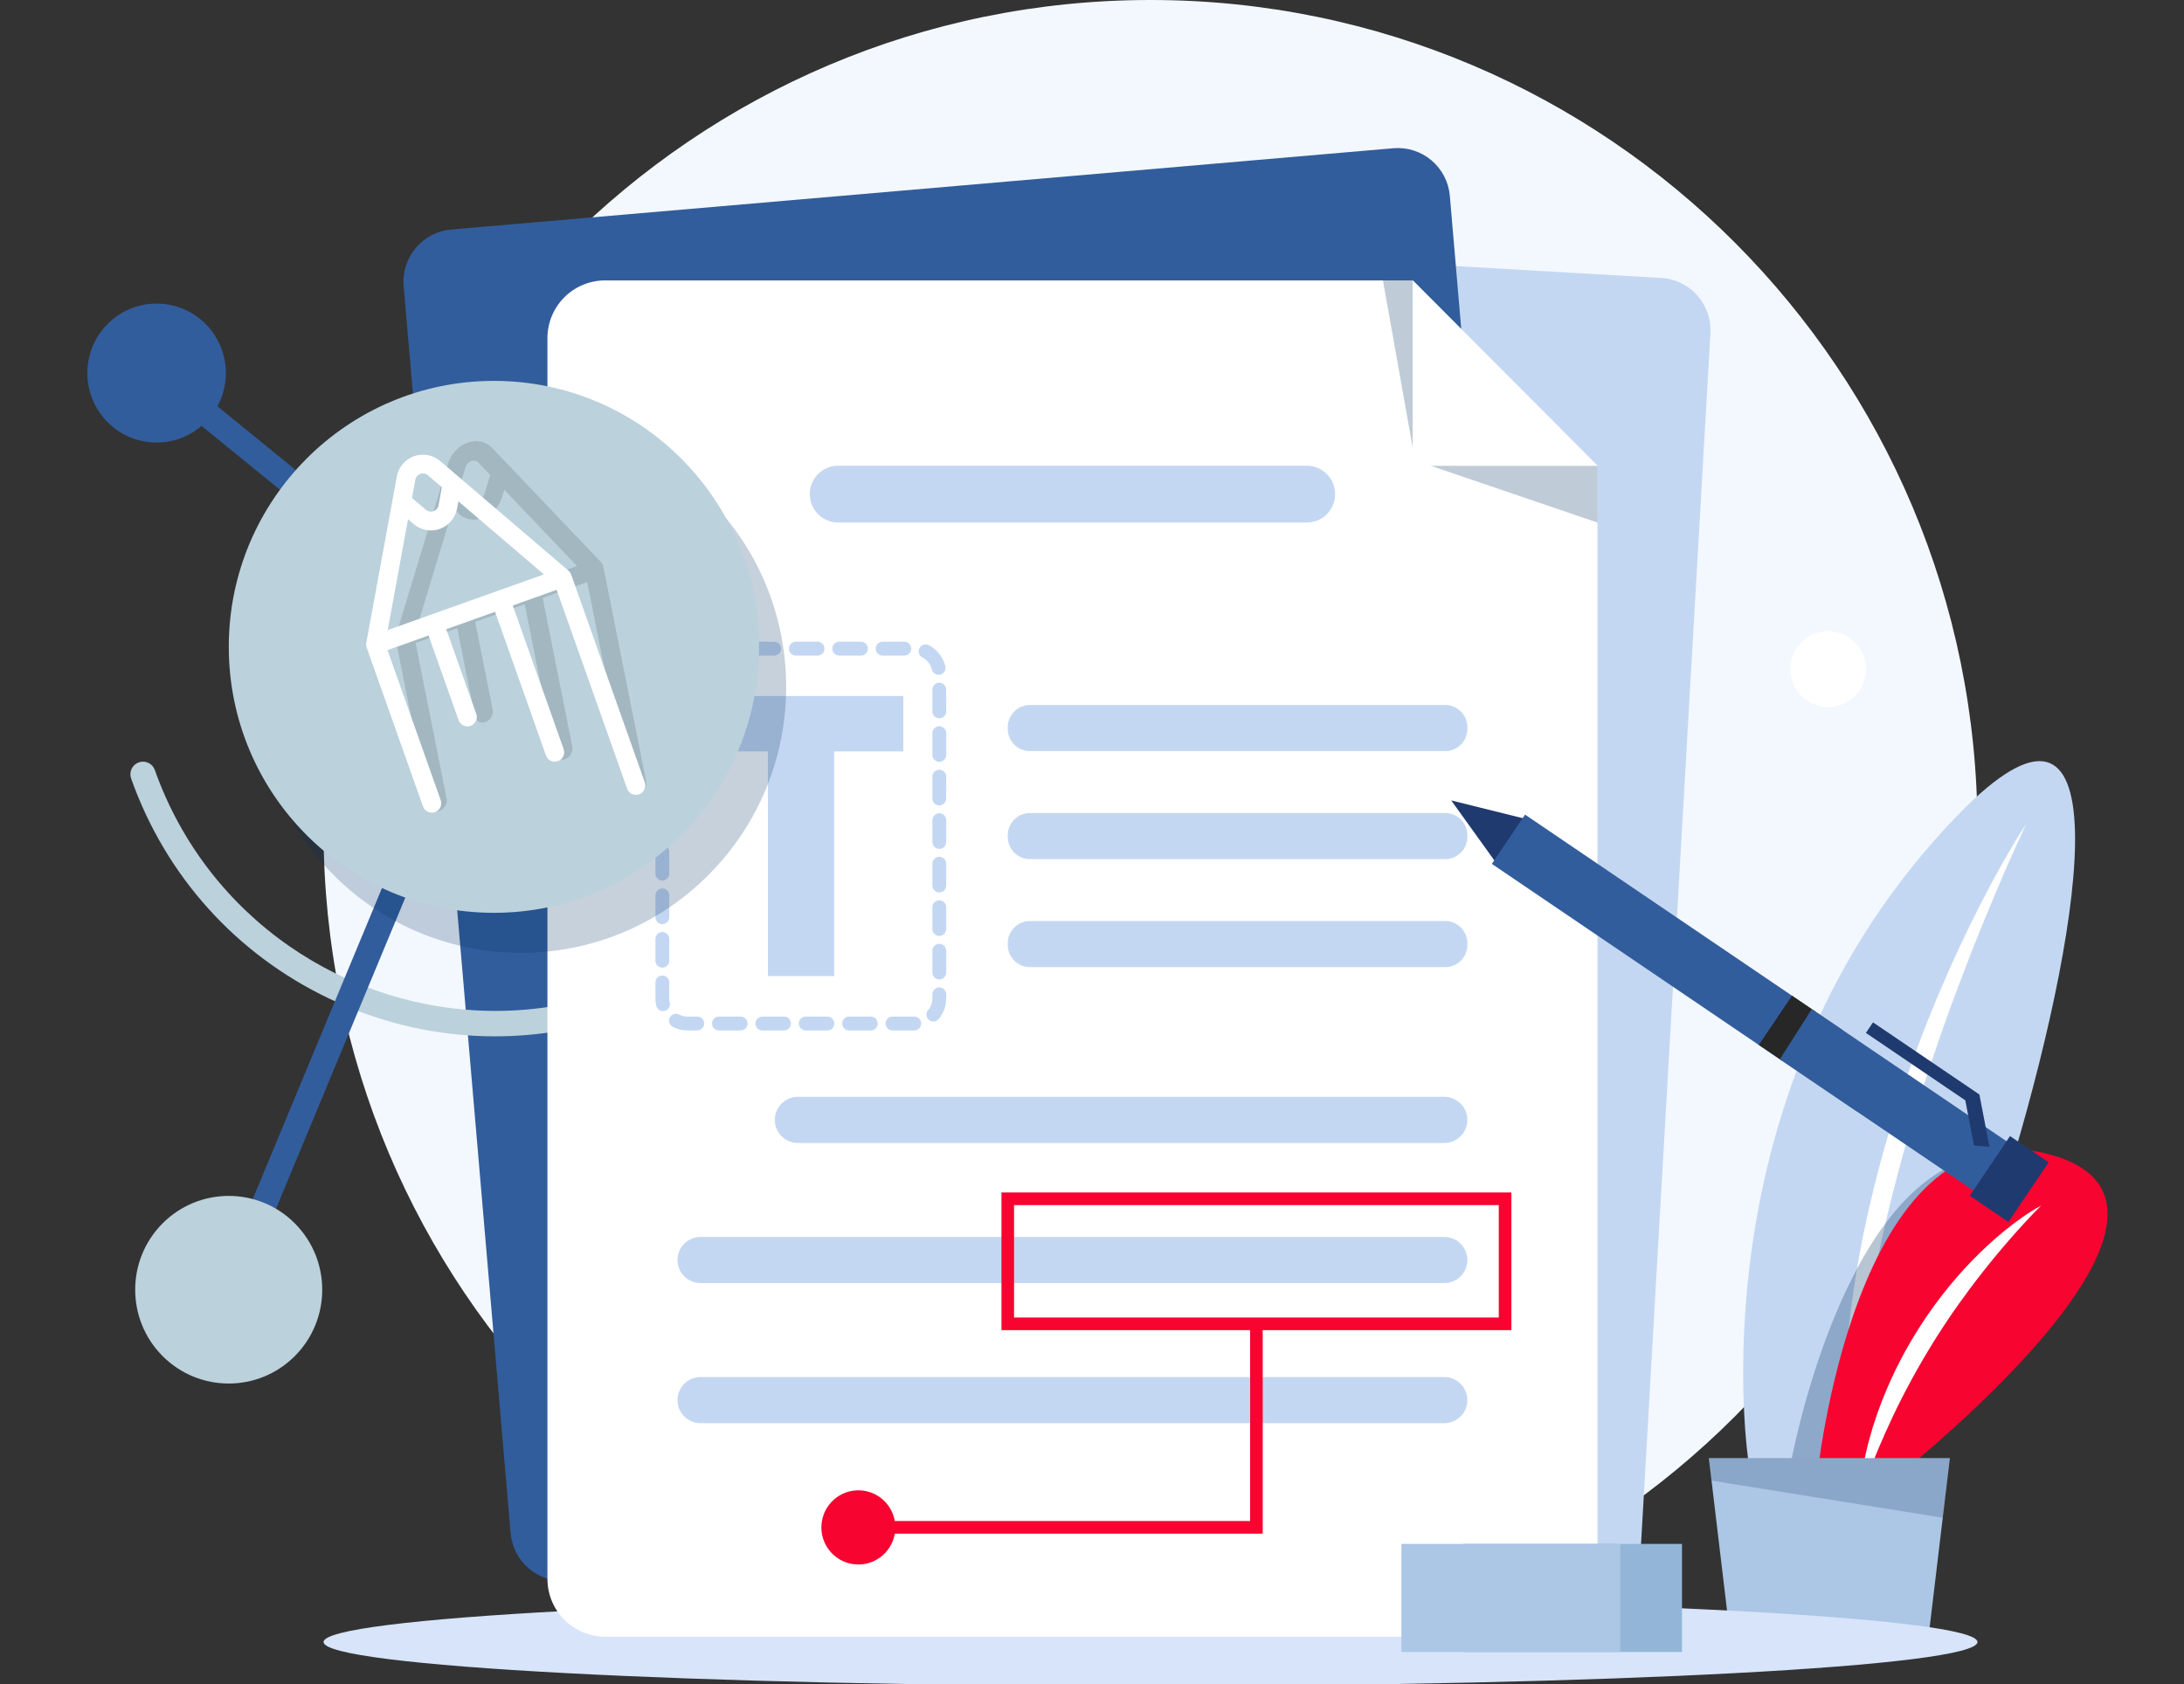 <svg width="188" height="145" viewBox="0 0 188 145" fill="none" xmlns="http://www.w3.org/2000/svg">
<rect x="0" y="0" width="188" height="145" fill="#333333" stroke="none"/>
<g id="2 &#208;&#157;&#208;&#176;&#208;&#191;&#208;&#184;&#209;&#129;&#208;&#176;&#208;&#189;&#208;&#184;&#208;&#181;" clip-path="url(#clip0_322_2580)">
<g id="Group">
<g id="&#208;&#161;&#208;&#187;&#208;&#190;&#208;&#185; 2">
<g id="Layer 1">
<path id="Vector" d="M99.035 142.836C138.35 142.836 170.221 110.861 170.221 71.418C170.221 31.975 138.35 0 99.035 0C59.721 0 27.85 31.975 27.85 71.418C27.85 110.861 59.721 142.836 99.035 142.836Z" fill="#F3F8FF"/>
<path id="Vector_2" d="M173.378 99.433C170.047 110.729 165.858 121.412 163.099 125.22C162.67 125.812 162.275 126.238 161.925 126.474L161.371 126.454L154.107 126.197L150.54 126.071C150.54 126.071 145.399 94.011 168.533 70.169C182.78 55.488 179.549 78.512 173.378 99.433Z" fill="#C4D7F2"/>
<path id="Vector_3" d="M174.418 70.928C173.294 73.34 172.234 75.773 171.219 78.221C170.204 80.669 169.232 83.133 168.313 85.614L167.965 86.543L167.631 87.477C167.409 88.1 167.179 88.719 166.969 89.346L166.646 90.283C166.538 90.595 166.429 90.907 166.327 91.221L165.705 93.103L165.108 94.991C165.005 95.305 164.914 95.622 164.819 95.938L164.536 96.887C164.444 97.204 164.342 97.517 164.253 97.835L163.984 98.788C163.807 99.423 163.619 100.054 163.459 100.695C162.091 105.791 160.996 110.959 160.297 116.188L160.049 118.153C160.026 118.316 160.012 118.48 159.996 118.645L159.95 119.137L159.853 120.122C159.822 120.45 159.786 120.779 159.757 121.108L159.693 122.096L159.625 123.085C159.605 123.415 159.573 123.745 159.567 124.075C159.435 126.717 159.457 129.365 159.544 132.029C159.341 130.716 159.109 129.398 159.004 128.067L158.907 127.07L158.86 126.571L158.832 126.071L158.734 124.067C158.725 123.9 158.718 123.733 158.719 123.566L158.717 123.064L158.711 122.06V121.056C158.719 120.722 158.733 120.388 158.744 120.052L158.78 119.048L158.8 118.546C158.806 118.379 158.811 118.212 158.826 118.045L158.974 116.042C159.436 110.704 160.435 105.418 161.825 100.252C161.99 99.604 162.185 98.964 162.367 98.321L162.645 97.357C162.738 97.036 162.839 96.717 162.939 96.397L163.24 95.44C163.341 95.121 163.438 94.802 163.547 94.486L164.187 92.586L164.864 90.7L165.035 90.229L165.214 89.761L165.573 88.826C165.809 88.202 166.059 87.583 166.31 86.965L166.689 86.038L167.081 85.116C168.129 82.662 169.258 80.246 170.468 77.87C171.077 76.685 171.7 75.507 172.36 74.349C172.523 74.059 172.69 73.77 172.857 73.482C173.024 73.194 173.19 72.906 173.362 72.621C173.706 72.053 174.05 71.483 174.418 70.928Z" fill="white"/>
<g id="Vector_4" style="mix-blend-mode:multiply" opacity="0.28">
<path d="M173.378 99.433C170.047 110.729 165.858 121.412 163.099 125.22C162.4 125.729 161.811 126.147 161.37 126.454C160.81 126.847 160.49 127.06 160.49 127.06L154.036 126.576C154.036 126.576 154.059 126.445 154.106 126.197C154.754 122.816 159.977 97.989 173.378 99.433Z" fill="#002E5D"/>
</g>
<path id="Vector_5" d="M156.379 127.475C156.379 127.475 159.546 94.958 176.345 99.369C193.145 103.78 162.852 127.475 162.852 127.475H156.379Z" fill="#F70431"/>
<path id="Vector_6" d="M175.694 103.799C174.796 104.702 173.947 105.63 173.118 106.572C172.289 107.513 171.493 108.474 170.722 109.453C170.528 109.696 170.335 109.94 170.149 110.19C169.963 110.44 169.767 110.681 169.584 110.932C169.213 111.43 168.848 111.932 168.488 112.439C168.314 112.696 168.135 112.949 167.957 113.203C167.778 113.457 167.612 113.718 167.44 113.976C167.268 114.233 167.099 114.494 166.931 114.754C166.762 115.015 166.594 115.274 166.435 115.54C165.125 117.649 163.936 119.832 162.876 122.077L162.487 122.927L162.291 123.353L162.105 123.783L161.731 124.643C161.606 124.931 161.495 125.223 161.374 125.513C161.125 126.091 160.911 126.681 160.675 127.269C160.555 127.562 160.451 127.86 160.34 128.157C160.228 128.453 160.116 128.751 159.994 129.047C160.099 127.773 160.295 126.508 160.58 125.262C160.652 124.951 160.721 124.638 160.8 124.327L161.058 123.401C161.101 123.247 161.142 123.091 161.19 122.939L161.34 122.482C161.44 122.176 161.537 121.871 161.644 121.568C162.512 119.145 163.637 116.822 164.999 114.639C165.166 114.364 165.344 114.097 165.521 113.829C165.698 113.561 165.869 113.289 166.06 113.03C166.25 112.77 166.431 112.506 166.621 112.244C166.811 111.982 167.006 111.729 167.202 111.475C167.601 110.973 168.001 110.471 168.425 109.989C168.633 109.744 168.848 109.506 169.064 109.27C169.28 109.033 169.499 108.8 169.723 108.571C170.612 107.65 171.554 106.781 172.544 105.969C173.041 105.568 173.548 105.178 174.071 104.812C174.592 104.443 175.134 104.105 175.694 103.799Z" fill="white"/>
<path id="Vector_7" d="M165.938 141.514H149.005L147.098 125.541H167.845L165.938 141.514Z" fill="#ACC6E5"/>
<g id="Vector_8" style="mix-blend-mode:multiply" opacity="0.2">
<path d="M147.098 125.541L147.329 127.475L167.232 130.671L167.845 125.541H147.098Z" fill="#002E5D"/>
</g>
<path id="Vector_9" d="M136.331 140.503L55.058 135.815C54.469 135.781 53.893 135.631 53.362 135.373C52.832 135.116 52.357 134.756 51.964 134.314C51.572 133.873 51.27 133.358 51.077 132.799C50.883 132.241 50.8 131.649 50.834 131.059L56.999 23.48C57.033 22.889 57.183 22.311 57.439 21.778C57.696 21.246 58.054 20.769 58.494 20.375C58.934 19.982 59.447 19.679 60.004 19.485C60.561 19.29 61.151 19.207 61.739 19.241L143.011 23.93C143.6 23.963 144.176 24.113 144.707 24.371C145.238 24.628 145.713 24.988 146.105 25.429C146.497 25.871 146.799 26.386 146.993 26.944C147.187 27.503 147.27 28.094 147.236 28.685L141.07 136.265C141.002 137.457 140.464 138.574 139.576 139.368C138.687 140.163 137.52 140.571 136.331 140.503Z" fill="#C4D7F2"/>
<path id="Vector_10" d="M99.035 145.157C138.35 145.157 170.221 143.462 170.221 141.371C170.221 139.28 138.35 137.585 99.035 137.585C59.721 137.585 27.85 139.28 27.85 141.371C27.85 143.462 59.721 145.157 99.035 145.157Z" fill="#D7E4F9"/>
<path id="Vector_11" d="M129.918 129.099L48.811 136.097C48.224 136.148 47.632 136.082 47.07 135.903C46.508 135.724 45.986 135.436 45.535 135.055C45.084 134.674 44.712 134.208 44.441 133.682C44.17 133.157 44.004 132.583 43.954 131.994L34.749 24.634C34.698 24.045 34.764 23.451 34.942 22.887C35.12 22.323 35.407 21.8 35.787 21.348C36.167 20.895 36.632 20.522 37.156 20.25C37.679 19.977 38.251 19.811 38.839 19.761L119.946 12.762C120.534 12.712 121.126 12.778 121.688 12.957C122.25 13.135 122.771 13.424 123.222 13.805C123.674 14.186 124.045 14.652 124.317 15.177C124.588 15.703 124.754 16.276 124.804 16.866L134.005 124.225C134.107 125.415 133.733 126.597 132.967 127.511C132.2 128.425 131.104 128.996 129.918 129.099Z" fill="#325D9C"/>
<path id="Vector_12" d="M42.598 89.226C37.724 89.226 32.872 88.137 28.34 85.976C20.318 82.149 14.261 75.417 11.284 67.019C11.19 66.748 11.207 66.451 11.33 66.192C11.454 65.933 11.675 65.733 11.945 65.637C12.214 65.541 12.511 65.556 12.77 65.678C13.029 65.8 13.229 66.021 13.326 66.291C17.849 79.054 29.86 87.035 42.648 87.036C46.187 87.035 49.699 86.424 53.032 85.231C69.184 79.469 77.653 61.601 71.911 45.396C71.864 45.261 71.843 45.119 71.85 44.976C71.858 44.833 71.893 44.693 71.954 44.564C72.016 44.435 72.102 44.319 72.207 44.224C72.313 44.128 72.437 44.054 72.571 44.006C72.842 43.91 73.141 43.925 73.4 44.049C73.529 44.111 73.644 44.197 73.74 44.303C73.835 44.409 73.909 44.533 73.956 44.668C76.932 53.065 76.47 62.122 72.655 70.171C68.841 78.219 62.13 84.296 53.76 87.283C50.177 88.566 46.402 89.223 42.598 89.226Z" fill="#BBD1DC"/>
<path id="Vector_13" d="M42.62 56.931C42.371 56.931 42.13 56.845 41.937 56.687L12.798 32.964C12.575 32.782 12.433 32.519 12.403 32.232C12.373 31.945 12.458 31.658 12.639 31.434C12.82 31.21 13.083 31.068 13.369 31.038C13.655 31.008 13.941 31.093 14.164 31.275L43.304 54.999C43.478 55.141 43.603 55.333 43.664 55.549C43.725 55.765 43.717 55.995 43.642 56.207C43.567 56.419 43.429 56.602 43.246 56.732C43.063 56.861 42.844 56.931 42.62 56.931Z" fill="#325D9C"/>
<path id="Vector_14" d="M121.609 24.143H52.079C51.428 24.143 50.784 24.272 50.183 24.522C49.581 24.772 49.035 25.138 48.575 25.6C48.114 26.062 47.749 26.61 47.5 27.213C47.251 27.817 47.123 28.463 47.123 29.116V135.935C47.123 136.588 47.251 137.235 47.5 137.839C47.748 138.442 48.114 138.991 48.574 139.453C49.034 139.915 49.581 140.282 50.182 140.532C50.784 140.782 51.429 140.911 52.08 140.911H132.554C133.205 140.911 133.85 140.782 134.451 140.532C135.053 140.282 135.599 139.915 136.06 139.453C136.52 138.991 136.885 138.442 137.134 137.839C137.383 137.235 137.51 136.588 137.51 135.935V40.096L121.609 24.143Z" fill="white"/>
<g id="Vector_15" style="mix-blend-mode:multiply" opacity="0.25">
<path d="M123.146 40.096L137.51 44.989V40.096H123.146Z" fill="#002E5D"/>
</g>
<path id="Vector_16" d="M112.488 40.096H72.145C70.799 40.096 69.707 41.192 69.707 42.543C69.707 43.894 70.799 44.989 72.145 44.989H112.488C113.835 44.989 114.927 43.894 114.927 42.543C114.927 41.192 113.835 40.096 112.488 40.096Z" fill="#C4D7F2"/>
<path id="Vector_17" d="M77.756 59.926V64.695H71.805V84.038H66.1V64.695H60.114V59.926H77.756Z" fill="#C4D7F2"/>
<path id="Vector_18" d="M124.404 60.697H88.657C87.603 60.697 86.748 61.555 86.748 62.613V62.752C86.748 63.81 87.603 64.668 88.657 64.668H124.404C125.459 64.668 126.314 63.81 126.314 62.752V62.613C126.314 61.555 125.459 60.697 124.404 60.697Z" fill="#C4D7F2"/>
<path id="Vector_19" d="M124.404 69.996H88.657C87.603 69.996 86.748 70.854 86.748 71.912V72.051C86.748 73.11 87.603 73.967 88.657 73.967H124.404C125.459 73.967 126.314 73.11 126.314 72.051V71.912C126.314 70.854 125.459 69.996 124.404 69.996Z" fill="#C4D7F2"/>
<path id="Vector_20" d="M124.404 79.296H88.657C87.603 79.296 86.748 80.153 86.748 81.212V81.351C86.748 82.409 87.603 83.267 88.657 83.267H124.404C125.459 83.267 126.314 82.409 126.314 81.351V81.212C126.314 80.153 125.459 79.296 124.404 79.296Z" fill="#C4D7F2"/>
<path id="Vector_21" d="M124.334 94.433H68.676C67.583 94.433 66.697 95.322 66.697 96.419C66.697 97.516 67.583 98.405 68.676 98.405H124.334C125.427 98.405 126.313 97.516 126.313 96.419C126.313 95.322 125.427 94.433 124.334 94.433Z" fill="#C4D7F2"/>
<path id="Vector_22" d="M124.334 106.496H60.299C59.206 106.496 58.32 107.385 58.32 108.482C58.32 109.578 59.206 110.467 60.299 110.467H124.334C125.427 110.467 126.313 109.578 126.313 108.482C126.313 107.385 125.427 106.496 124.334 106.496Z" fill="#C4D7F2"/>
<path id="Vector_23" d="M124.334 118.558H60.299C59.206 118.558 58.32 119.447 58.32 120.544C58.32 121.64 59.206 122.529 60.299 122.529H124.334C125.427 122.529 126.313 121.64 126.313 120.544C126.313 119.447 125.427 118.558 124.334 118.558Z" fill="#C4D7F2"/>
<g id="Vector_24" style="mix-blend-mode:multiply" opacity="0.25">
<path d="M121.609 38.554L119.045 24.143H121.609V38.554Z" fill="#002E5D"/>
</g>
<path id="Vector_25" d="M78.696 88.719H76.828C76.67 88.719 76.518 88.656 76.407 88.544C76.295 88.432 76.232 88.279 76.232 88.121C76.232 87.962 76.295 87.81 76.407 87.698C76.518 87.586 76.67 87.523 76.828 87.523H78.703C78.861 87.523 79.013 87.586 79.124 87.698C79.236 87.81 79.299 87.962 79.299 88.121C79.299 88.279 79.236 88.432 79.124 88.544C79.013 88.656 78.861 88.719 78.703 88.719H78.696ZM74.961 88.719H73.093C72.935 88.719 72.784 88.656 72.672 88.544C72.56 88.432 72.497 88.279 72.497 88.121C72.497 87.962 72.56 87.81 72.672 87.698C72.784 87.586 72.935 87.523 73.093 87.523H74.961C75.119 87.523 75.271 87.586 75.383 87.698C75.494 87.81 75.557 87.962 75.557 88.121C75.557 88.279 75.494 88.432 75.383 88.544C75.271 88.656 75.119 88.719 74.961 88.719H74.961ZM71.225 88.719H69.358C69.2 88.719 69.048 88.656 68.936 88.544C68.825 88.432 68.762 88.279 68.762 88.121C68.762 87.962 68.825 87.81 68.936 87.698C69.048 87.586 69.2 87.523 69.358 87.523H71.225C71.383 87.523 71.535 87.586 71.647 87.698C71.759 87.81 71.821 87.962 71.821 88.121C71.821 88.279 71.759 88.432 71.647 88.544C71.535 88.656 71.383 88.719 71.225 88.719ZM67.49 88.719H65.623C65.465 88.719 65.313 88.656 65.201 88.544C65.09 88.432 65.027 88.279 65.027 88.121C65.027 87.962 65.09 87.81 65.201 87.698C65.313 87.586 65.465 87.523 65.623 87.523H67.49C67.648 87.523 67.8 87.586 67.912 87.698C68.024 87.81 68.086 87.962 68.086 88.121C68.086 88.279 68.024 88.432 67.912 88.544C67.8 88.656 67.648 88.719 67.49 88.719ZM63.755 88.719H61.888C61.73 88.719 61.578 88.656 61.467 88.544C61.355 88.432 61.292 88.279 61.292 88.121C61.292 87.962 61.355 87.81 61.467 87.698C61.578 87.586 61.73 87.523 61.888 87.523H63.755C63.913 87.523 64.065 87.586 64.177 87.698C64.289 87.81 64.352 87.962 64.352 88.121C64.352 88.279 64.289 88.432 64.177 88.544C64.065 88.656 63.913 88.719 63.755 88.719ZM60.02 88.719H59.175C58.738 88.718 58.307 88.613 57.919 88.413C57.848 88.378 57.785 88.329 57.733 88.269C57.682 88.21 57.642 88.14 57.618 88.065C57.593 87.99 57.584 87.91 57.59 87.831C57.596 87.752 57.618 87.675 57.654 87.605C57.69 87.534 57.739 87.472 57.8 87.421C57.86 87.37 57.93 87.331 58.005 87.307C58.08 87.284 58.159 87.275 58.238 87.282C58.317 87.289 58.393 87.312 58.463 87.349C58.683 87.463 58.927 87.521 59.175 87.521H60.02C60.179 87.521 60.33 87.584 60.442 87.696C60.554 87.808 60.617 87.96 60.617 88.119C60.617 88.277 60.554 88.429 60.442 88.541C60.33 88.654 60.179 88.717 60.02 88.717V88.719ZM80.344 87.952C80.23 87.952 80.119 87.919 80.023 87.858C79.927 87.796 79.851 87.709 79.803 87.605C79.756 87.501 79.738 87.386 79.754 87.273C79.769 87.16 79.816 87.054 79.889 86.967C80.128 86.684 80.259 86.325 80.259 85.954V85.605C80.259 85.446 80.322 85.294 80.434 85.182C80.546 85.07 80.697 85.007 80.855 85.007C81.013 85.007 81.165 85.07 81.277 85.182C81.389 85.294 81.451 85.446 81.451 85.605V85.954C81.451 86.608 81.22 87.241 80.799 87.741C80.743 87.807 80.673 87.86 80.594 87.897C80.516 87.933 80.43 87.952 80.344 87.952ZM57.073 87.054C56.938 87.054 56.808 87.008 56.703 86.925C56.598 86.841 56.524 86.724 56.493 86.593C56.444 86.384 56.419 86.169 56.419 85.954V84.587C56.419 84.428 56.481 84.276 56.593 84.164C56.705 84.052 56.857 83.989 57.015 83.989C57.173 83.989 57.325 84.052 57.436 84.164C57.548 84.276 57.611 84.428 57.611 84.587V85.952C57.611 86.075 57.626 86.197 57.654 86.316C57.691 86.47 57.665 86.633 57.582 86.768C57.499 86.903 57.366 86.999 57.212 87.036C57.166 87.047 57.12 87.053 57.073 87.054ZM80.855 84.327C80.697 84.327 80.546 84.264 80.434 84.152C80.322 84.04 80.259 83.888 80.259 83.729V81.856C80.259 81.697 80.322 81.545 80.434 81.433C80.546 81.321 80.697 81.258 80.855 81.258C81.013 81.258 81.165 81.321 81.277 81.433C81.389 81.545 81.451 81.697 81.451 81.856V83.729C81.451 83.808 81.436 83.886 81.406 83.958C81.376 84.031 81.332 84.097 81.277 84.152C81.222 84.208 81.156 84.252 81.084 84.282C81.011 84.312 80.934 84.327 80.855 84.327ZM57.015 83.311C56.857 83.311 56.705 83.248 56.593 83.136C56.481 83.024 56.419 82.872 56.419 82.713V80.84C56.419 80.681 56.481 80.529 56.593 80.417C56.705 80.305 56.857 80.242 57.015 80.242C57.173 80.242 57.325 80.305 57.436 80.417C57.548 80.529 57.611 80.681 57.611 80.84V82.713C57.611 82.792 57.596 82.87 57.566 82.942C57.536 83.015 57.492 83.081 57.436 83.136C57.381 83.192 57.315 83.236 57.243 83.266C57.171 83.296 57.093 83.311 57.015 83.311ZM80.855 80.58C80.697 80.58 80.546 80.517 80.434 80.405C80.322 80.293 80.259 80.141 80.259 79.982V78.109C80.259 77.95 80.322 77.798 80.434 77.686C80.546 77.574 80.697 77.511 80.855 77.511C81.013 77.511 81.165 77.574 81.277 77.686C81.389 77.798 81.451 77.95 81.451 78.109V79.982C81.451 80.061 81.436 80.138 81.406 80.211C81.376 80.284 81.332 80.35 81.277 80.405C81.222 80.461 81.156 80.505 81.084 80.535C81.011 80.565 80.934 80.58 80.855 80.58ZM57.015 79.564C56.937 79.564 56.859 79.549 56.787 79.519C56.714 79.489 56.649 79.444 56.593 79.389C56.538 79.333 56.494 79.267 56.464 79.195C56.434 79.122 56.419 79.044 56.419 78.966V77.091C56.419 76.932 56.481 76.78 56.593 76.668C56.705 76.556 56.857 76.493 57.015 76.493C57.173 76.493 57.325 76.556 57.436 76.668C57.548 76.78 57.611 76.932 57.611 77.091V78.968C57.61 79.126 57.547 79.278 57.436 79.389C57.324 79.501 57.173 79.564 57.015 79.564ZM80.855 76.833C80.777 76.833 80.7 76.818 80.627 76.788C80.555 76.758 80.489 76.713 80.434 76.658C80.379 76.602 80.335 76.537 80.305 76.464C80.275 76.391 80.259 76.314 80.259 76.235V74.362C80.259 74.203 80.322 74.051 80.434 73.939C80.546 73.826 80.697 73.763 80.855 73.763C81.013 73.763 81.165 73.826 81.277 73.939C81.389 74.051 81.451 74.203 81.451 74.362V76.235C81.451 76.314 81.436 76.391 81.406 76.464C81.376 76.537 81.332 76.602 81.277 76.658C81.222 76.713 81.156 76.758 81.084 76.788C81.011 76.818 80.934 76.833 80.855 76.833ZM57.015 75.817C56.857 75.817 56.705 75.754 56.593 75.642C56.481 75.53 56.419 75.377 56.419 75.219V73.345C56.419 73.187 56.481 73.035 56.593 72.922C56.705 72.81 56.857 72.747 57.015 72.747C57.173 72.747 57.325 72.81 57.436 72.922C57.548 73.035 57.611 73.187 57.611 73.345V75.219C57.611 75.297 57.596 75.375 57.566 75.448C57.536 75.52 57.492 75.586 57.436 75.642C57.381 75.697 57.315 75.741 57.243 75.771C57.171 75.801 57.093 75.817 57.015 75.817ZM80.855 73.086C80.697 73.086 80.546 73.023 80.434 72.911C80.322 72.799 80.259 72.647 80.259 72.488V70.614C80.259 70.456 80.322 70.304 80.434 70.192C80.546 70.079 80.697 70.016 80.855 70.016C81.013 70.016 81.165 70.079 81.277 70.192C81.389 70.304 81.451 70.456 81.451 70.614V72.488C81.451 72.567 81.436 72.644 81.406 72.717C81.376 72.789 81.332 72.855 81.277 72.911C81.222 72.966 81.156 73.01 81.084 73.04C81.011 73.07 80.934 73.086 80.855 73.086ZM57.015 72.071C56.857 72.071 56.705 72.008 56.593 71.895C56.481 71.783 56.419 71.631 56.419 71.473V69.599C56.419 69.44 56.481 69.288 56.593 69.176C56.705 69.064 56.857 69.001 57.015 69.001C57.173 69.001 57.325 69.064 57.436 69.176C57.548 69.288 57.611 69.44 57.611 69.599V71.473C57.611 71.631 57.548 71.783 57.436 71.895C57.325 72.008 57.173 72.071 57.015 72.071ZM80.855 69.34C80.697 69.34 80.546 69.277 80.434 69.165C80.322 69.052 80.259 68.9 80.259 68.742V66.867C80.259 66.709 80.322 66.556 80.434 66.444C80.546 66.332 80.697 66.269 80.855 66.269C81.013 66.269 81.165 66.332 81.277 66.444C81.389 66.556 81.451 66.709 81.451 66.867V68.741C81.451 68.899 81.389 69.052 81.277 69.164C81.165 69.276 81.013 69.339 80.855 69.339V69.34ZM57.015 68.323C56.857 68.323 56.705 68.26 56.593 68.148C56.481 68.036 56.419 67.884 56.419 67.725V65.852C56.419 65.693 56.481 65.541 56.593 65.429C56.705 65.317 56.857 65.254 57.015 65.254C57.173 65.254 57.325 65.317 57.436 65.429C57.548 65.541 57.611 65.693 57.611 65.852V67.725C57.611 67.884 57.548 68.036 57.436 68.148C57.324 68.26 57.173 68.323 57.015 68.323V68.323ZM80.855 65.593C80.697 65.593 80.546 65.53 80.434 65.417C80.322 65.305 80.259 65.153 80.259 64.995V63.122C80.259 62.963 80.322 62.811 80.434 62.699C80.546 62.587 80.697 62.524 80.855 62.524C81.013 62.524 81.165 62.587 81.277 62.699C81.389 62.811 81.451 62.963 81.451 63.122V64.995C81.451 65.154 81.388 65.305 81.276 65.417C81.165 65.529 81.013 65.592 80.855 65.592V65.593ZM57.015 64.576C56.857 64.576 56.705 64.513 56.593 64.401C56.481 64.289 56.419 64.137 56.419 63.978V62.105C56.419 61.946 56.481 61.794 56.593 61.682C56.705 61.57 56.857 61.507 57.015 61.507C57.173 61.507 57.325 61.57 57.436 61.682C57.548 61.794 57.611 61.946 57.611 62.105V63.978C57.611 64.137 57.548 64.289 57.436 64.401C57.324 64.513 57.173 64.576 57.015 64.576V64.576ZM80.855 61.845C80.777 61.845 80.7 61.83 80.627 61.8C80.555 61.77 80.489 61.726 80.434 61.67C80.379 61.615 80.335 61.549 80.305 61.476C80.275 61.404 80.259 61.326 80.259 61.247V59.374C80.259 59.215 80.322 59.063 80.434 58.951C80.546 58.839 80.697 58.776 80.855 58.776C81.013 58.776 81.165 58.839 81.277 58.951C81.389 59.063 81.451 59.215 81.451 59.374V61.245C81.452 61.323 81.436 61.401 81.406 61.474C81.377 61.547 81.333 61.613 81.277 61.669C81.222 61.724 81.156 61.769 81.084 61.799C81.011 61.829 80.934 61.844 80.855 61.844V61.845ZM57.015 60.829C56.857 60.829 56.705 60.766 56.593 60.654C56.481 60.542 56.419 60.39 56.419 60.231V58.358C56.419 58.199 56.481 58.047 56.593 57.935C56.705 57.822 56.857 57.76 57.015 57.76C57.173 57.76 57.325 57.822 57.436 57.935C57.548 58.047 57.611 58.199 57.611 58.358V60.231C57.611 60.39 57.548 60.541 57.436 60.654C57.324 60.765 57.173 60.828 57.015 60.828V60.829ZM80.795 58.102C80.662 58.102 80.532 58.056 80.427 57.973C80.322 57.89 80.247 57.774 80.216 57.643C80.163 57.422 80.064 57.216 79.923 57.038C79.783 56.859 79.606 56.714 79.404 56.611C79.335 56.575 79.273 56.526 79.222 56.467C79.171 56.407 79.132 56.337 79.108 56.263C79.084 56.188 79.075 56.109 79.081 56.031C79.087 55.953 79.109 55.877 79.144 55.806C79.18 55.736 79.229 55.674 79.288 55.623C79.348 55.572 79.417 55.534 79.491 55.509C79.566 55.485 79.644 55.476 79.722 55.482C79.8 55.488 79.876 55.51 79.946 55.545C80.301 55.727 80.613 55.983 80.86 56.297C81.107 56.611 81.283 56.975 81.376 57.364C81.394 57.441 81.397 57.52 81.385 57.598C81.372 57.675 81.345 57.75 81.304 57.816C81.263 57.883 81.209 57.942 81.146 57.988C81.083 58.034 81.011 58.067 80.935 58.085C80.889 58.096 80.842 58.102 80.795 58.102ZM57.529 57.204C57.415 57.204 57.303 57.172 57.208 57.11C57.112 57.048 57.035 56.961 56.988 56.857C56.94 56.753 56.923 56.638 56.938 56.525C56.954 56.412 57.001 56.306 57.075 56.219C57.333 55.914 57.654 55.669 58.015 55.501C58.377 55.333 58.77 55.245 59.169 55.245C59.327 55.245 59.479 55.308 59.59 55.42C59.702 55.532 59.765 55.684 59.765 55.843C59.765 56.001 59.702 56.154 59.59 56.266C59.479 56.378 59.327 56.441 59.169 56.441C58.943 56.441 58.719 56.491 58.514 56.586C58.309 56.682 58.127 56.821 57.98 56.994C57.925 57.06 57.855 57.113 57.778 57.149C57.7 57.185 57.615 57.205 57.529 57.205V57.204ZM77.845 56.443H75.978C75.819 56.443 75.668 56.38 75.556 56.268C75.444 56.156 75.381 56.004 75.381 55.845C75.381 55.686 75.444 55.534 75.556 55.422C75.668 55.31 75.819 55.247 75.978 55.247H77.845C78.003 55.247 78.155 55.31 78.266 55.422C78.378 55.534 78.441 55.686 78.441 55.845C78.441 56.004 78.378 56.156 78.266 56.268C78.155 56.38 78.003 56.443 77.845 56.443ZM74.11 56.443H72.243C72.085 56.443 71.933 56.38 71.821 56.268C71.709 56.156 71.647 56.004 71.647 55.845C71.647 55.686 71.709 55.534 71.821 55.422C71.933 55.31 72.085 55.247 72.243 55.247H74.11C74.268 55.247 74.42 55.31 74.531 55.422C74.643 55.534 74.706 55.686 74.706 55.845C74.706 56.004 74.643 56.156 74.531 56.268C74.42 56.38 74.268 56.443 74.11 56.443ZM70.375 56.443H68.508C68.35 56.443 68.198 56.38 68.086 56.268C67.974 56.156 67.912 56.004 67.912 55.845C67.912 55.686 67.974 55.534 68.086 55.422C68.198 55.31 68.35 55.247 68.508 55.247H70.375C70.533 55.247 70.685 55.31 70.797 55.422C70.908 55.534 70.971 55.686 70.971 55.845C70.971 56.004 70.908 56.156 70.797 56.268C70.685 56.38 70.533 56.443 70.375 56.443ZM66.64 56.443H64.773C64.615 56.443 64.463 56.38 64.351 56.268C64.239 56.156 64.177 56.004 64.177 55.845C64.177 55.686 64.239 55.534 64.351 55.422C64.463 55.31 64.615 55.247 64.773 55.247H66.64C66.798 55.247 66.95 55.31 67.062 55.422C67.174 55.534 67.236 55.686 67.236 55.845C67.236 56.004 67.174 56.156 67.062 56.268C66.95 56.38 66.798 56.443 66.64 56.443ZM62.905 56.443H61.038C60.88 56.443 60.728 56.38 60.616 56.268C60.505 56.156 60.442 56.004 60.442 55.845C60.442 55.686 60.505 55.534 60.616 55.422C60.728 55.31 60.88 55.247 61.038 55.247H62.905C63.063 55.247 63.215 55.31 63.327 55.422C63.438 55.534 63.501 55.686 63.501 55.845C63.501 56.004 63.438 56.156 63.327 56.268C63.215 56.38 63.063 56.443 62.905 56.443Z" fill="#C4D7F2"/>
<path id="Vector_26" d="M123.146 40.096H137.51L121.609 24.143V38.554C121.609 38.963 121.771 39.355 122.059 39.644C122.347 39.934 122.738 40.096 123.146 40.096Z" fill="white"/>
<path id="Vector_27" d="M130.101 114.519H86.206V102.667H130.101V114.519ZM87.289 113.432H129.016V103.755H87.289V113.432Z" fill="#F70431"/>
<path id="Vector_28" d="M108.695 132.041H73.206V130.953H107.612V113.975H108.695V132.041Z" fill="#F70431"/>
<path id="Vector_29" d="M77.03 132.015C77.312 130.274 76.134 128.634 74.398 128.351C72.663 128.068 71.028 129.251 70.746 130.992C70.464 132.733 71.643 134.373 73.378 134.656C75.114 134.938 76.749 133.756 77.03 132.015Z" fill="#F70431"/>
<path id="Vector_30" d="M19.687 112.127C19.509 112.127 19.333 112.083 19.176 111.998C19.018 111.914 18.884 111.792 18.785 111.643C18.686 111.494 18.626 111.323 18.608 111.144C18.591 110.966 18.618 110.787 18.687 110.621L41.62 55.425C41.731 55.159 41.943 54.947 42.209 54.838C42.474 54.728 42.773 54.728 43.038 54.839C43.304 54.95 43.514 55.163 43.624 55.429C43.733 55.696 43.733 55.995 43.622 56.262L20.688 111.458C20.606 111.656 20.467 111.826 20.289 111.945C20.111 112.064 19.901 112.127 19.687 112.127Z" fill="#325D9C"/>
<g id="Vector_31" style="mix-blend-mode:multiply" opacity="0.22">
<path d="M60.99 75.329C69.903 66.386 69.903 51.888 60.99 42.945C52.077 34.003 37.625 34.003 28.712 42.945C19.798 51.888 19.798 66.386 28.712 75.329C37.625 84.272 52.077 84.272 60.99 75.329Z" fill="#002E5D"/>
</g>
<path id="Vector_32" d="M42.518 78.59C55.124 78.59 65.342 68.338 65.342 55.691C65.342 43.044 55.124 32.792 42.518 32.792C29.913 32.792 19.694 43.044 19.694 55.691C19.694 68.338 29.913 78.59 42.518 78.59Z" fill="#BBD1DC"/>
<path id="Vector_33" d="M51.907 48.679C51.905 48.672 51.902 48.664 51.899 48.657C51.891 48.633 51.881 48.613 51.871 48.59L51.861 48.569C51.848 48.543 51.833 48.518 51.817 48.495C51.816 48.493 51.815 48.491 51.814 48.49C51.796 48.464 51.776 48.44 51.755 48.417C51.754 48.416 51.752 48.414 51.75 48.413L43.67 39.934L43.664 39.929L42.359 38.561C41.824 38 41.033 37.832 40.243 38.113C39.453 38.393 38.828 39.063 38.573 39.906L37.952 41.957L37.949 41.965L34.095 54.681C34.095 54.684 34.095 54.686 34.095 54.689C34.085 54.722 34.077 54.756 34.07 54.79C34.07 54.79 34.07 54.795 34.07 54.797C34.065 54.828 34.062 54.859 34.06 54.89V54.916C34.06 54.941 34.06 54.967 34.06 54.992V55.018C34.062 55.05 34.066 55.082 34.073 55.114L36.901 69.295C36.988 69.731 37.405 69.964 37.831 69.812C38.258 69.661 38.533 69.183 38.446 68.746L35.776 55.357L39.36 54.086L40.866 61.645C40.953 62.082 41.37 62.314 41.797 62.163C42.224 62.011 42.499 61.534 42.411 61.096L40.904 53.537L45.168 52.023L47.724 64.84C47.811 65.276 48.227 65.509 48.654 65.358C49.08 65.206 49.356 64.729 49.269 64.291L46.713 51.473L50.545 50.113L54.084 67.861C54.171 68.298 54.588 68.53 55.014 68.379C55.441 68.227 55.716 67.75 55.629 67.312L51.931 48.773C51.925 48.741 51.917 48.71 51.907 48.679ZM40.073 40.222C40.107 40.103 40.17 39.993 40.255 39.901C40.34 39.81 40.445 39.741 40.562 39.699C40.674 39.659 40.957 39.593 41.183 39.83L42.198 40.895L41.713 42.494C41.678 42.614 41.616 42.724 41.531 42.815C41.446 42.906 41.34 42.976 41.223 43.018C41.112 43.058 40.828 43.124 40.602 42.887L39.587 41.823L40.072 40.222H40.073ZM36.026 53.572L39.011 43.723L39.424 44.157C39.96 44.717 40.751 44.885 41.541 44.604C42.331 44.324 42.955 43.654 43.211 42.812L43.407 42.162L49.665 48.729L36.026 53.572Z" fill="#A3B7C1"/>
<path id="Vector_34" d="M49.131 49.386C49.128 49.379 49.123 49.372 49.12 49.365C49.108 49.343 49.095 49.321 49.082 49.3C49.077 49.294 49.072 49.286 49.068 49.28C49.05 49.255 49.032 49.231 49.012 49.209L49.008 49.204C48.986 49.18 48.962 49.156 48.937 49.135L48.932 49.13L39.429 41.007L39.423 41.002L37.89 39.692C37.584 39.431 37.216 39.255 36.821 39.182C36.426 39.109 36.019 39.142 35.641 39.276C35.263 39.411 34.926 39.644 34.666 39.95C34.406 40.257 34.231 40.627 34.158 41.023L33.793 43.011C33.793 43.013 33.793 43.016 33.793 43.018L31.533 55.336C31.533 55.339 31.533 55.341 31.533 55.343C31.527 55.376 31.523 55.409 31.521 55.442V55.448C31.52 55.478 31.52 55.509 31.521 55.539C31.521 55.547 31.521 55.555 31.521 55.563C31.524 55.588 31.527 55.613 31.532 55.638C31.532 55.645 31.535 55.654 31.537 55.662C31.544 55.694 31.553 55.724 31.563 55.755L36.411 69.431C36.483 69.634 36.632 69.799 36.825 69.892C37.019 69.984 37.241 69.995 37.443 69.923C37.645 69.851 37.81 69.702 37.902 69.508C37.994 69.313 38.006 69.091 37.934 68.888L33.358 55.975L36.891 54.715L39.475 62.005C39.51 62.105 39.565 62.197 39.636 62.276C39.707 62.355 39.793 62.42 39.889 62.465C39.985 62.511 40.089 62.538 40.195 62.543C40.301 62.548 40.407 62.533 40.507 62.497C40.607 62.462 40.699 62.406 40.777 62.335C40.856 62.264 40.92 62.178 40.966 62.081C41.011 61.985 41.038 61.881 41.043 61.775C41.048 61.668 41.033 61.562 40.997 61.462L38.413 54.173L42.616 52.674L46.996 65.037C47.068 65.24 47.217 65.405 47.411 65.498C47.604 65.59 47.826 65.601 48.028 65.529C48.23 65.457 48.395 65.308 48.487 65.114C48.58 64.919 48.591 64.696 48.519 64.494L44.141 52.13L47.917 50.782L53.982 67.9C54.054 68.103 54.203 68.268 54.397 68.361C54.59 68.453 54.812 68.465 55.014 68.392C55.216 68.32 55.381 68.171 55.474 67.977C55.566 67.782 55.577 67.56 55.505 67.357L49.17 49.475C49.159 49.445 49.146 49.415 49.131 49.386ZM35.748 41.316C35.769 41.199 35.82 41.091 35.897 41.001C35.973 40.911 36.071 40.843 36.182 40.803C36.293 40.764 36.413 40.754 36.528 40.776C36.644 40.797 36.752 40.849 36.842 40.925L38.038 41.948L37.753 43.497C37.732 43.613 37.681 43.722 37.605 43.812C37.529 43.902 37.43 43.971 37.319 44.011C37.208 44.05 37.089 44.06 36.973 44.039C36.857 44.018 36.748 43.966 36.659 43.89L35.463 42.867L35.748 41.316V41.316ZM33.374 54.248L35.125 44.707L35.611 45.123C35.916 45.383 36.285 45.559 36.68 45.632C37.075 45.705 37.482 45.672 37.86 45.537C38.238 45.402 38.574 45.17 38.834 44.863C39.095 44.557 39.27 44.187 39.343 43.791L39.457 43.162L46.817 49.453L33.374 54.248Z" fill="white"/>
<path id="Vector_35" d="M13.481 38.1C16.773 38.1 19.442 35.423 19.442 32.12C19.442 28.817 16.773 26.139 13.481 26.139C10.189 26.139 7.52 28.817 7.52 32.12C7.52 35.423 10.189 38.1 13.481 38.1Z" fill="#325D9C"/>
<path id="Vector_36" d="M131.501 70.548L124.924 68.914L128.884 74.43L131.501 70.548Z" fill="#1F3A6F"/>
<path id="Vector_37" d="M174.878 99.716L172.02 103.957L169.857 102.49L159.905 95.738L153.404 91.328L153.215 91.198H153.214L151.398 89.966L128.418 74.376L128.625 74.07L131.071 70.441L131.278 70.135L154.256 85.725L155.958 86.88L156.262 87.086L158.632 88.694L169.42 96.013L170.928 97.037L172.715 98.249L174.878 99.716Z" fill="#325D9C"/>
<path id="Vector_38" d="M156.262 87.086L153.404 91.328L153.215 91.198H153.214L151.398 89.966L154.256 85.725L155.958 86.88L156.262 87.086Z" fill="#272727"/>
<path id="Vector_39" d="M173.023 97.812L169.56 102.95L172.885 105.206L176.348 100.068L173.023 97.812Z" fill="#1F3A6F"/>
<path id="Vector_40" d="M171.254 98.729L169.923 98.624L169.174 94.735L160.617 88.929L161.23 88.02L170.387 94.233L171.254 98.729Z" fill="#1F3A6F"/>
<path id="Vector_41" d="M159.905 95.738L153.404 91.329L153.215 91.198C154.201 89.639 155.293 87.924 155.958 86.879L156.263 87.085L158.632 88.694L159.905 95.738Z" fill="#325D9C"/>
<path id="Vector_42" d="M144.787 132.925H125.945V142.23H144.787V132.925Z" fill="#93B6D8"/>
<path id="Vector_43" d="M139.476 132.925H120.634V142.23H139.476V132.925Z" fill="#ACC6E5"/>
<path id="Vector_44" d="M160.581 58.131C160.869 56.351 159.664 54.674 157.89 54.385C156.116 54.096 154.445 55.305 154.157 57.085C153.869 58.865 155.074 60.542 156.848 60.831C158.622 61.12 160.293 59.911 160.581 58.131Z" fill="white"/>
<path id="Vector_45" d="M25.38 116.751C28.524 113.597 28.524 108.483 25.38 105.328C22.236 102.174 17.139 102.174 13.995 105.328C10.851 108.483 10.851 113.597 13.995 116.751C17.139 119.905 22.236 119.905 25.38 116.751Z" fill="#BBD1DC"/>
</g>
</g>
</g>
</g>
<defs>
<clipPath id="clip0_322_2580">
<rect width="188" height="145" fill="white"/>
</clipPath>
</defs>
</svg>
